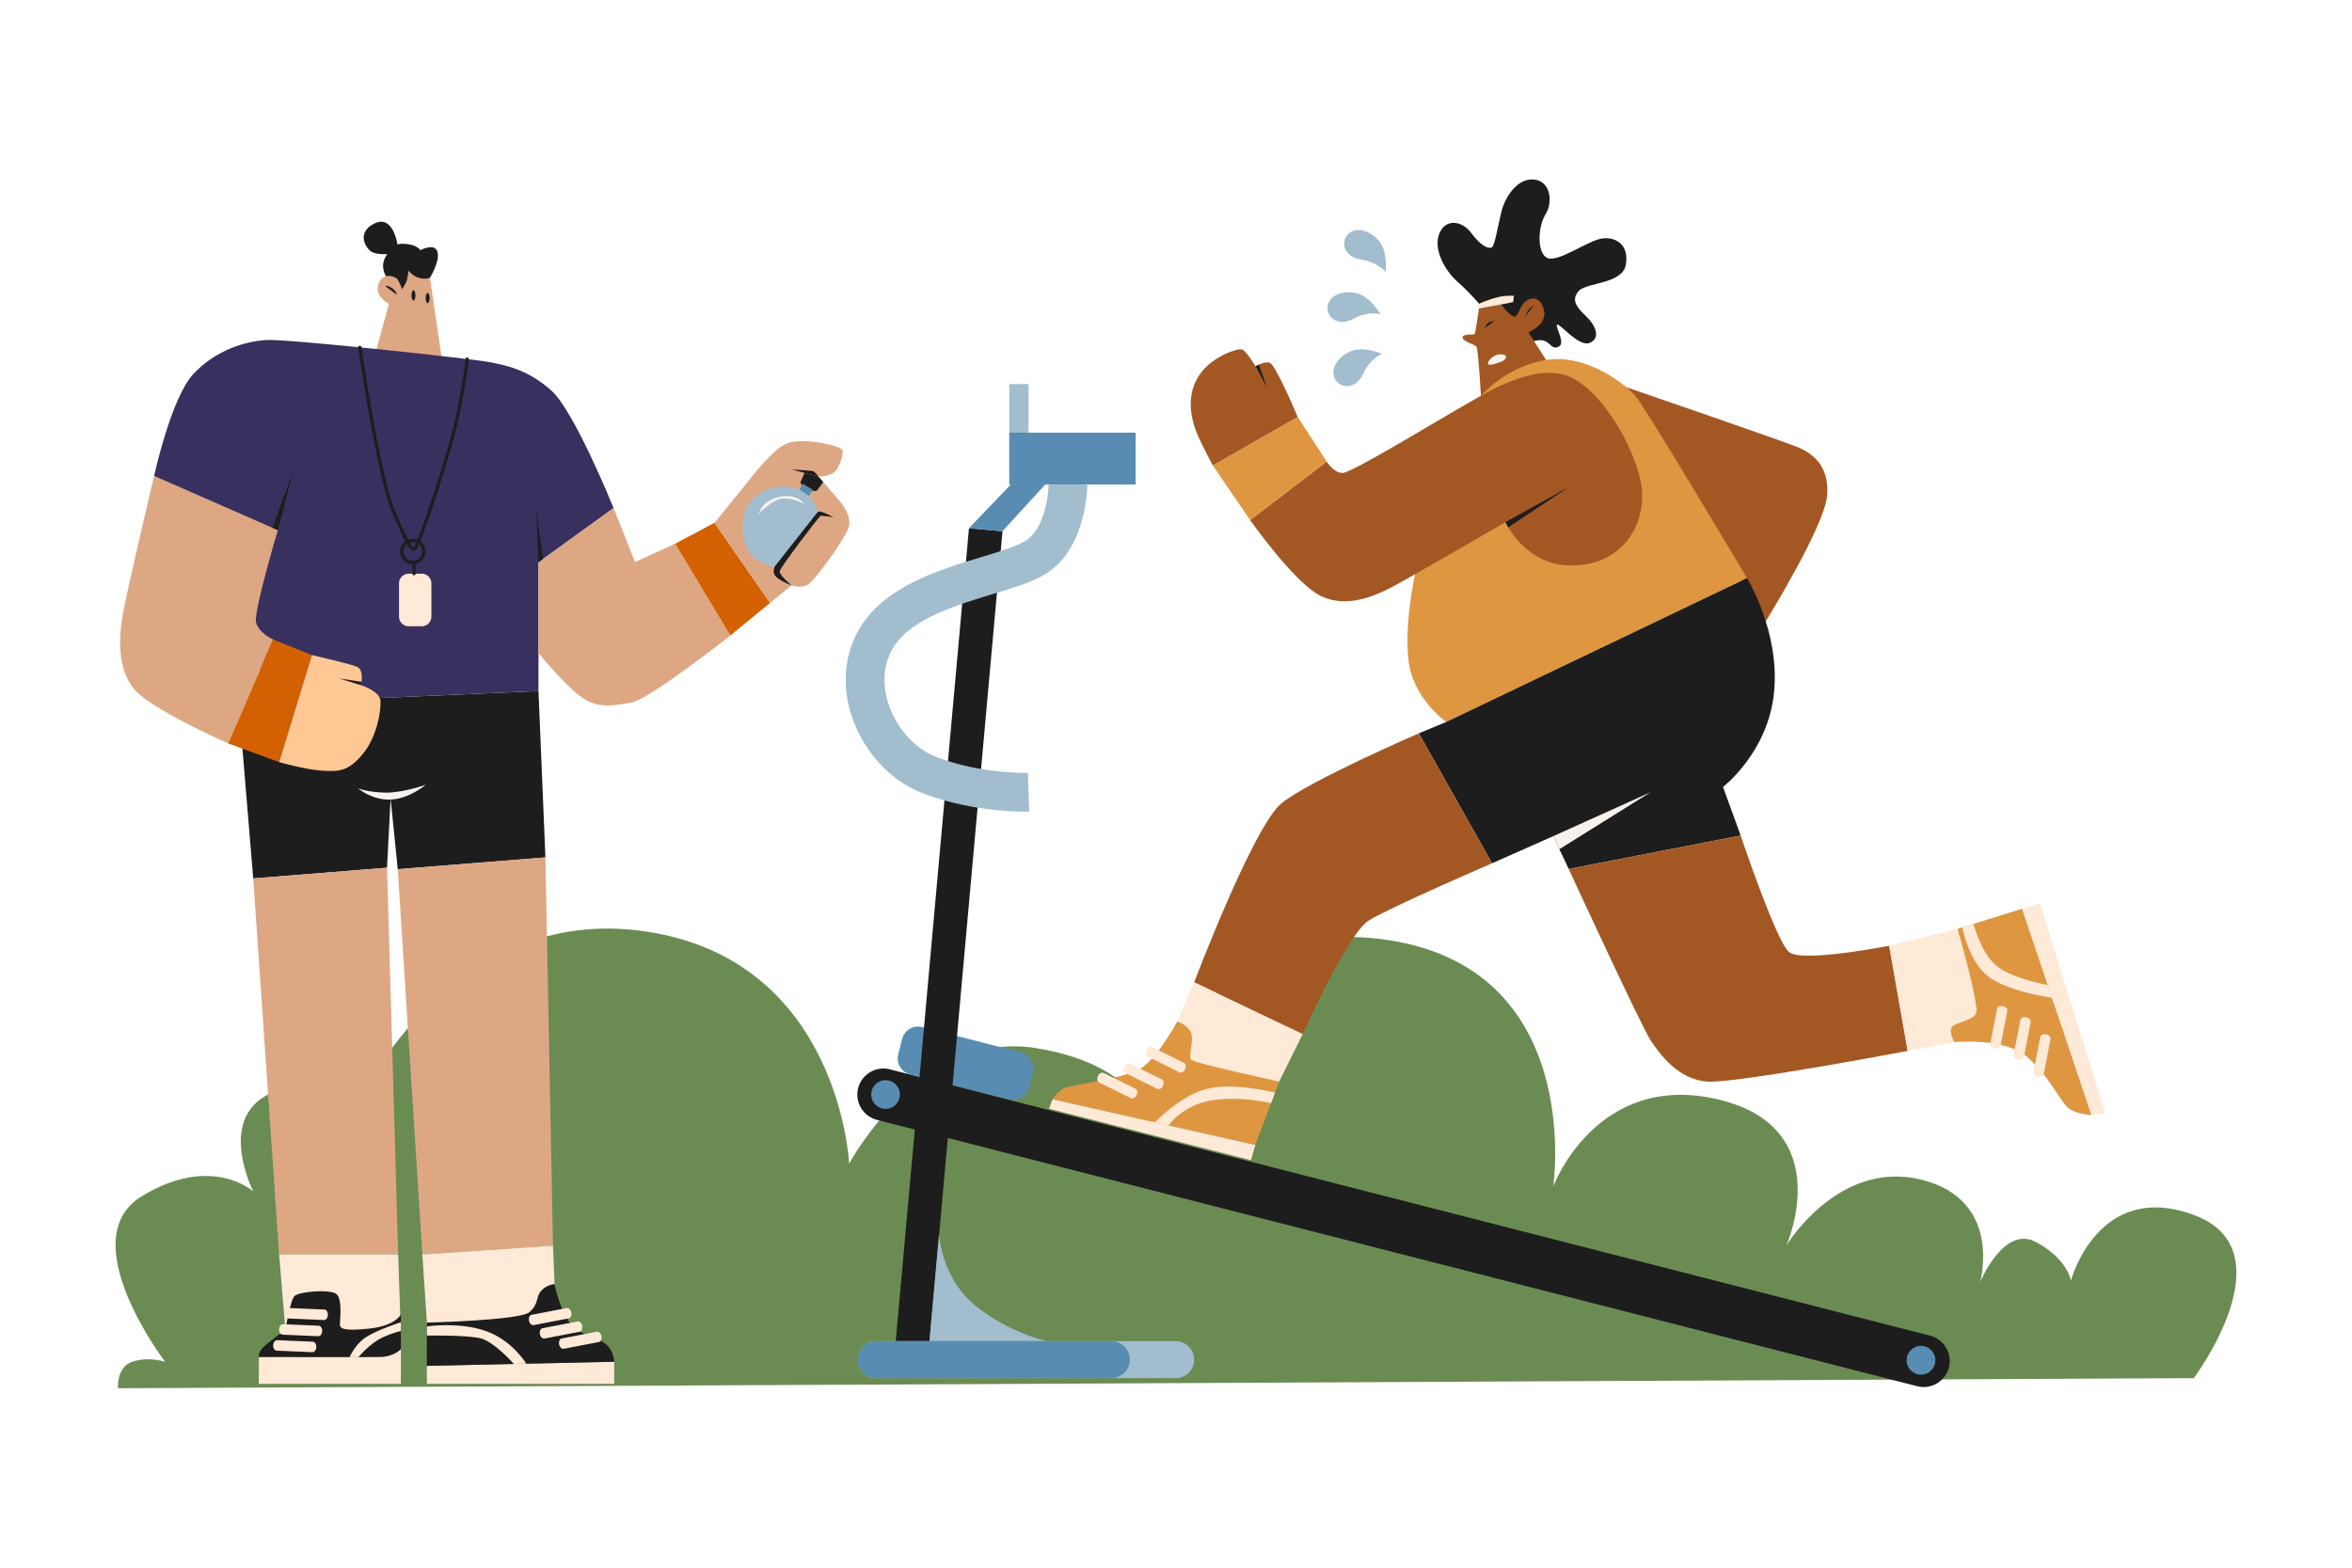 <svg xmlns="http://www.w3.org/2000/svg" xml:space="preserve" viewBox="0 0 600 400" id="first-day-at-gym">
  <path fill="#6A8C53" d="M30.094 354.214s-.429-5.366 3.649-6.762c4.078-1.395 8.371 0 8.371 0s-23.839-31.232-6.017-42.179c17.823-10.947 28.502-1.288 28.502-1.288s-9.21-18.084 3.793-24.712c13.003-6.627 23.521 1.207 23.521 1.207s23.182-50.121 72.767-42.823 51.946 59.244 51.946 59.244 18.299-34.291 47.76-29.461c29.461 4.83 30.186 22.706 30.186 22.706s5.059-56.997 57.574-50.557 44.09 63.108 44.09 63.108 11.001-29.407 41.911-22.216 17.601 37.242 17.601 37.242 13.233-21.895 34.307-16.743c21.074 5.152 15.063 26.187 15.063 26.187s6.01-14.596 14.167-10.303c8.157 4.293 9.015 9.874 9.015 9.874s6.869-25.758 31.339-16.743 0 41.643 0 41.643l-529.545 2.576z"></path>
  <path fill="#1E1D1D" d="M391.352 87.042s1.504-.574 2.846 0 1.878 2.345 3.542 1.326c1.664-1.02-1.181-5.152-.483-5.527.698-.376 5.581 5.903 8.371 4.615s1.395-4.508-1.127-6.869-3.703-4.239-1.717-6.386 11.108-1.717 11.967-6.654-2.361-7.137-5.957-6.708c-3.595.429-11.323 6.225-14.06 4.991s-2.415-8.05-.483-11.108c1.932-3.059 1.392-8.479-2.9-8.908-4.291-.429-7.404 4.4-8.37 8.318-.966 3.917-1.664 8.64-2.468 9.015-.805.376-2.737-.376-5.152-3.649s-6.654-3.81-8.21.161 1.395 9.337 4.722 12.289c3.327 2.951 5.434 5.555 5.434 5.555s7.445 7.861 10.235 8.612c2.792.75 3.81.927 3.81.927z"></path>
  <path fill="#A35824" d="M414.891 98.81s41.556 14.242 44.293 15.53 7.566 4.186 6.923 12.074c-.644 7.888-15.66 32.113-15.66 32.113L414.891 98.81zM377.294 78.708s-.912 6.332-1.127 6.547c-.215.215-3.273-.161-3.059.912.215 1.073 3.059 1.664 3.542 2.308s1.181 13.201 1.181 13.201l17.172-8.908-5.098-7.996s5.044-1.932 3.917-5.849-3.917-2.898-5.098-1.61-1.234 2.951-2.2 3.434-3.595-3.059-3.595-3.059-1.02-.013-2.67.228c-1.65.242-2.965.792-2.965.792z"></path>
  <path fill="#DE9641" d="M377.79 100.975s6.372-7.483 16.622-9.133 20.124 6.126 22.753 9.133c2.63 3.008 28.495 46.529 28.495 46.529l-76.737 36.706s-8.694-6.118-9.66-16.099 1.732-21.604 1.732-21.604l16.795-45.532z"></path>
  <path fill="#A35824" d="M384.05 133.23s4.942 11.162 16.963 11.055c12.021-.107 18.031-9.015 17.923-18.031-.107-9.015-9.659-26.724-18.889-30.266s-22.002 4.937-26.295 7.298-28.871 17.387-31.232 17.387-4.078-2.898-4.078-2.898l-19.533 14.918s11.591 16.528 18.353 19.533 13.738-.429 17.065-2.039c3.326-1.61 29.723-16.957 29.723-16.957z"></path>
  <path fill="#1E1D1D" d="m400.181 124.276-16.131 8.954.707 1.325z"></path>
  <path fill="#FFE9D7" d="M377.294 78.708s-.476-.651-.335-.973c.141-.322 4.749-2.053 6.882-2.214 2.133-.161 2.354 0 2.354 0l-.181 1.557-3.086.609-5.634 1.021z"></path>
  <path fill="#1E1D1D" d="M389.127 80.747s.295-1.127.993-1.878 1.046-.832 1.046-.832l-2.039 2.71z"></path>
  <path fill="#DE9641" d="m318.909 132.693-9.526-13.925 21.653-12.397 7.406 11.404z"></path>
  <path fill="#1E1D1D" d="m361.946 187.107 18.675 33.164 15.616-6.922 3.944 8.371 43.87-8.532-4.508-12.396s11.591-8.854 13.04-24.309-6.922-28.978-6.922-28.978l-76.737 36.706-6.978 2.896z"></path>
  <path fill="#F8F2ED" d="m396.237 213.349 24.846-11.216-23.282 14.536z"></path>
  <path fill="#A35824" d="M444.051 213.188s9.015 26.939 12.342 29.729c3.327 2.79 25.544-1.61 25.544-1.61l4.722 26.831s-43.467 8.264-50.98 7.835c-7.513-.429-12.235-6.976-14.596-10.518-2.361-3.542-20.902-43.735-20.902-43.735l43.87-8.532zM361.946 187.107s-27.797 12.021-34.988 17.816c-7.191 5.796-22.324 45.721-22.324 45.721l27.69 13.201s11.484-25.651 16.85-28.978 31.447-14.596 31.447-14.596l-18.675-33.164z"></path>
  <path fill="#FFE9D7" d="m481.937 241.307 20.955-5.178 5.635 27.931-21.868 4.079zM304.634 250.644l-8.291 19.212 28.334 9.418 7.647-15.429z"></path>
  <path fill="#DE9641" d="M515.852 231.862 499.368 237s5.698 19.655 4.732 21.587-5.635 2.334-6.279 3.622c-.644 1.288.775 3.703.775 3.703s12.668-1.289 18.544 3.783c5.876 5.071 8.613 11.752 10.706 13.201 2.093 1.449 5.715 1.61 5.715 1.61l-17.709-52.644zM326.324 275.952s-21.77-4.647-22.495-5.613c-.724-.966.805-4.83 0-6.842-.805-2.012-3.512-2.85-3.512-2.85s-5.343 10.014-9.931 12.348c-4.588 2.334-17.226 3.864-18.836 4.588s-3.059 2.898-3.059 2.898l51.758 11.672 6.075-16.201z"></path>
  <path fill="#598CB2" d="m257.358 280.583-25.185-6.45a4.212 4.212 0 0 1-3.035-5.125l1-3.906a4.211 4.211 0 0 1 5.125-3.035l25.185 6.45a4.212 4.212 0 0 1 3.035 5.125l-1 3.906a4.212 4.212 0 0 1-5.125 3.035z"></path>
  <path fill="#FFE9D7" d="m515.852 231.862 4.507-1.368 16.743 53.529-3.541.483zM268.492 280.481l-.885 2.415 51.516 13.121 1.127-3.864z"></path>
  <path fill="#A35824" d="M331.036 106.371s-5.608-13.389-7.124-13.818-3.609.912-3.609.912-2.361-3.917-3.434-4.293-8.586 1.878-11.645 7.727-.537 12.235.483 14.543 3.676 7.325 3.676 7.325l21.653-12.396z"></path>
  <path fill="#1E1D1D" d="m323.255 98.939-2.951-5.474.828-.441z"></path>
  <path fill="#A1BDCE" d="M353.467 69.424s-1.932-2.576-6.332-3.22c-4.4-.644-5.366-4.776-2.898-6.762 2.469-1.986 6.762.215 8.264 3.112 1.503 2.899.966 6.87.966 6.87zM352.147 80.17s-3.09-.906-7 1.212c-3.91 2.119-7.158-.612-6.369-3.681.788-3.068 5.544-3.876 8.483-2.455 2.938 1.422 4.886 4.924 4.886 4.924zM352.558 90.267s-3.012 1.137-4.857 5.184-6.082 3.823-7.301.899c-1.219-2.924 2.09-6.434 5.292-7.069 3.202-.636 6.866.986 6.866.986z"></path>
  <path fill="#1E1D1D" d="m228.133 346.324 19.052-211.549 8.552.77-19.052 211.549z"></path>
  <path fill="#598CB2" d="m247.162 134.79 10.705-11.166h8.774l-10.927 11.937zM257.464 110.396h32.239v13.228h-32.239z"></path>
  <path fill="#A1BDCE" d="M257.464 98h4.91v12.396h-4.91zM261.363 207.084c-3.628 0-14.827-.387-26.121-4.745-8.188-3.159-15.094-10.739-18.023-19.784-2.657-8.204-1.726-16.405 2.62-23.091 6.535-10.056 19.869-14.1 30.583-17.349 4.616-1.4 8.975-2.722 11.18-4.105 4.783-3.002 5.879-11.413 5.897-14.4l9.874.014c0 .659-.12 16.222-10.524 22.749-3.323 2.085-8.067 3.524-13.561 5.19-9.177 2.784-20.599 6.248-25.171 13.281-3.632 5.589-2.501 11.589-1.504 14.669 2.003 6.188 6.785 11.532 12.182 13.614 11.491 4.432 23.28 4.076 23.399 4.072l.367 9.868c-.089.003-.506.017-1.198.017z"></path>
  <path fill="#1E1D1D" d="m489.077 353.696-265.36-67.957a6.654 6.654 0 1 1 3.302-12.892l265.36 67.957a6.654 6.654 0 1 1-3.302 12.892z"></path>
  <circle cx="490.056" cy="347.078" r="3.663" fill="#598CB2"></circle>
  <circle cx="225.908" cy="279.274" r="3.663" fill="#598CB2"></circle>
  <path fill="#A1BDCE" d="M239.546 315.002s.612 10.959 9.064 17.962 18.353 9.23 18.353 9.23h-29.867l2.45-27.192z"></path>
  <path fill="#A1BDCE" d="M299.912 351.638h-76.363a4.722 4.722 0 1 1 0-9.444h76.362a4.722 4.722 0 0 1 4.722 4.722 4.72 4.72 0 0 1-4.721 4.722z"></path>
  <path fill="#598CB2" d="M283.491 351.638H223.55a4.722 4.722 0 1 1 0-9.444h59.941a4.722 4.722 0 1 1 0 9.444z"></path>
  <path fill="#FFE9D7" d="m300.9 273.618-8.173-4.053c-.465-.23-.575-.954-.247-1.616.328-.662.971-1.012 1.436-.782l8.173 4.053c.465.23.575.954.247 1.616-.328.662-.971 1.012-1.436.782zM295.265 277.847l-8.173-4.053c-.465-.23-.575-.954-.247-1.616.328-.662.971-1.012 1.436-.782l8.173 4.053c.465.23.575.954.247 1.616-.328.663-.971 1.013-1.436.782zM288.504 280.211l-8.173-4.053c-.465-.23-.575-.954-.247-1.616.328-.662.971-1.013 1.436-.782l8.173 4.053c.465.23.575.954.247 1.616-.329.662-.972 1.012-1.436.782zM512.082 257.877l-1.735 8.956c-.099.509-.767.808-1.493.667-.726-.141-1.234-.667-1.136-1.177l1.735-8.956c.099-.509.767-.808 1.493-.667.726.141 1.235.667 1.136 1.177zM518.034 260.736l-1.735 8.956c-.099.509-.767.808-1.493.667-.726-.141-1.234-.667-1.136-1.177l1.735-8.956c.099-.509.767-.808 1.493-.667.726.141 1.234.668 1.136 1.177zM523.103 265.088l-1.735 8.956c-.099.509-.767.808-1.493.667-.726-.141-1.234-.667-1.136-1.177l1.735-8.956c.099-.509.767-.808 1.493-.667.727.141 1.235.667 1.136 1.177zM325.267 278.77s-10.893-2.771-17.735-.852-12.884 8.461-12.884 8.461l3.471.783s3.376-5.071 10.781-6.359 15.345.693 15.345.693l1.022-2.726zM500.619 236.61s1.624 9.205 7.087 12.908 15.791 5.072 15.791 5.072l-1.093-3.249s-8.377-1.447-12.723-4.613-6.142-11.027-6.289-10.981c-.147.044-2.773.863-2.773.863z"></path>
  <path fill="#1E1D1D" d="M378.689 83.752s.644-1.361 1.395-1.62c.751-.258 1.221-.312 1.221-.312l-2.616 1.932z"></path>
  <path fill="#F8F2ED" d="M379.856 92.063s1.026-1.751 3.099-1.65 1.147 1.429.141 1.831c-1.006.403-4.588 1.711-3.24-.181z"></path>
  <path fill="#1E1D1D" d="m61.845 191.019 2.755 33.116 34.129-2.737.912-17.655 1.825 18.031 37.671-3.005-1.77-42.448-66.328 2.898zM109.676 70.873s2.576-4.105 1.932-6.56c-.644-2.455-4.387-.483-4.387-.483s-.563-1.046-2.697-1.449c-2.133-.402-3.139 0-3.139 0s-1.046-7.727-5.876-5.353c-4.83 2.375-2.053 6.56-.604 7.285 1.449.724 3.904.523 3.904.523s-1.087 1.368-1.087 2.938.725 2.7.725 2.7.643 3.82 4.587 4.947c3.946 1.127 6.642-4.548 6.642-4.548z"></path>
  <path fill="#DDA783" d="m109.676 70.873 2.978 20.285-16.689-1.717 3.247-11.913s-3.864-1.932-2.63-5.152 4.293-1.664 4.722-1.234c.429.429 1.288 2.629 1.288 2.629s.939-1.395 1.181-2.2c.241-.805.429-2.522.429-2.522s1.046 1.368 2.656 1.851c1.611.483 2.818-.027 2.818-.027z"></path>
  <path fill="#38305E" d="m39.324 121.424 31.715 57.795 66.327-2.898v-32.842l19.158-13.845s-9.981-24.739-15.884-29.998-11.377-6.44-16.099-7.298c-4.722-.859-51.087-5.903-56.561-5.581s-12.986 2.576-18.675 8.693c-5.688 6.119-9.981 25.974-9.981 25.974z"></path>
  <path fill="#DDA783" d="m70.878 135.269-31.554-13.845s-7.191 30.266-8.049 35.632c-.859 5.366-1.825 15.133 4.615 20.392s22.324 12.235 22.324 12.235l11.484-26.51s-3.864-1.717-4.4-4.508c-.538-2.789 5.58-23.396 5.58-23.396z"></path>
  <path fill="#1E1D1D" d="m74.822 120.216-5.328 14.445 1.384.608z"></path>
  <path fill="#D36101" d="m69.697 163.174 9.874 3.971-8.371 27.314-12.986-4.776z"></path>
  <path fill="#DDA783" d="m156.524 129.634 5.474 13.765 10.223-4.669 14.086 23.424s-20.607 16.26-25.114 17.065c-4.508.805-8.854 1.851-13.443-1.771-4.588-3.622-10.384-10.867-10.384-10.867v-23.102l19.158-13.845z"></path>
  <path fill="#1E1D1D" d="m136.803 129.916.564 13.563 1.141-.825z"></path>
  <path fill="#FFC794" d="M79.571 167.145s9.659 2.2 11.538 3.005c1.878.805.966 4.669.966 4.669s4.83 1.503 4.991 3.998c.161 2.495-.859 9.149-4.508 13.55-3.649 4.4-5.903 4.508-10.142 4.293s-11.216-2.2-11.216-2.2l8.371-27.315z"></path>
  <path fill="#1E1D1D" d="m86.474 173.101 5.601 1.718.147-.859z"></path>
  <path fill="#D36101" d="m172.221 138.73 10.061-5.339 14.168 20.445-10.143 8.318z"></path>
  <path fill="#DDA783" d="M213.514 119.733c.522-.678 1.771-3.783 1.368-4.91-.403-1.127-9.579-3.139-13.684-1.851-4.105 1.288-10.062 9.579-12.074 11.994-2.012 2.415-6.842 8.425-6.842 8.425l14.167 20.446 5.474-4.481s2.495.885 4.266-.242 9.82-12.155 10.384-14.811c.563-2.656-1.368-5.313-2.817-7.003s-4.991-5.715-4.991-5.715 3.139.241 4.749-1.852z"></path>
  <path fill="#FFE9D7" d="m66.048 346.245-.039 6.842h36.262v-8.854zM108.894 348.499v4.588h47.791v-5.635z"></path>
  <path fill="#1E1D1D" d="M212.629 131.969s-2.898-.402-3.26-.362-10.303 13.121-10.464 14.127c-.161 1.006 3.019 3.622 3.019 3.622s-3.381-1.248-4.226-2.536.08-2.817 1.207-4.427 9.096-11.43 9.74-11.833c.643-.402 3.984 1.409 3.984 1.409zM208.765 121.585l-6.762-1.791s4.709.262 5.293.382c.584.121 1.469 1.409 1.469 1.409z"></path>
  <path fill="#A1BDCE" d="M208.644 130.56s-1.127-4.83-5.957-6.118c-4.83-1.288-10.424 1.046-12.316 5.192-1.892 4.146-.845 10.867 2.294 12.919 3.139 2.053 4.96 2.009 4.96 2.009l11.019-14.002z"></path>
  <path fill="#F8F2ED" d="M205.25 128.642s-1.73-2.796-6.319-1.893c-4.642.914-5.406 4.415-5.406 4.415s3.649-4.078 6.654-3.971 5.071 1.449 5.071 1.449z"></path>
  <path fill="#598CB2" d="m203.934 124.884.867-1.428 2.556 1.55-1.011 1.563z"></path>
  <path fill="#1E1D1D" d="m204.534 123.896-.337-.842 1.053-2.4 3.515.931 1.245 1.416-1.647 2.226-1.188.059.182-.28-2.556-1.55z"></path>
  <path fill="#DDA783" d="m71.2 320.084-6.6-95.949 34.129-2.737 2.844 98.686zM101.466 221.774l6.279 98.31 33.324-2.254-1.932-99.061z"></path>
  <path fill="#F8F2ED" d="M91.324 201.14s2.495 1.02 6.976 1.1c4.481.08 10.33-2.012 10.33-2.012s-4.213 3.597-9.002 3.784-8.304-2.872-8.304-2.872z"></path>
  <path fill="#FFE9D7" d="m71.2 320.084 1.771 21.17 29.3-.724-.698-20.446zM107.745 320.084l1.368 20.687 32.761-3.139-.805-19.802z"></path>
  <path fill="#1E1D1D" d="M66.048 346.245s27.288.081 30.91 0c3.622-.08 5.313-2.012 5.313-2.012v-8.855s-1.288 2.898-8.13 3.622c-6.842.724-7.244-.161-7.405-.805-.161-.644.805-6.762-.966-8.049-1.771-1.288-9.498-.563-10.625.523-1.127 1.087-2.333 8.673-2.333 8.673s-4.67 3.28-5.877 4.649c-1.209 1.369-.887 2.254-.887 2.254zM108.894 337.464s23.643-.557 26.138-2.65 1.61-3.944 3.059-5.514 3.377-1.653 3.377-1.653 1.533 7.892 4.753 10.789c3.22 2.898 6.923 2.978 8.693 4.83 1.771 1.851 1.771 4.186 1.771 4.186l-47.791 1.046v-11.034zM98.307 73.027s.401-.355 1.64.447c1.238.801 1.238 1.687 1.238 1.687l-2.878-2.134z"></path>
  <path fill="#FFE9D7" d="M107.574 159.793h-3.308a2.478 2.478 0 0 1-2.478-2.478v-8.459a2.478 2.478 0 0 1 2.478-2.478h3.308a2.478 2.478 0 0 1 2.478 2.478v8.459a2.478 2.478 0 0 1-2.478 2.478z"></path>
  <path fill="#1E1D1D" d="M105.303 143.945a3.233 3.233 0 0 1-3.229-3.229 3.232 3.232 0 0 1 3.229-3.229 3.232 3.232 0 0 1 3.229 3.229 3.233 3.233 0 0 1-3.229 3.229zm0-5.635c-1.327 0-2.406 1.079-2.406 2.406s1.079 2.407 2.406 2.407c1.327 0 2.407-1.08 2.407-2.407s-1.081-2.406-2.407-2.406z"></path>
  <path fill="#1E1D1D" d="M105.625 146.789a.411.411 0 0 1-.411-.411v-2.844a.411.411 0 1 1 .822 0v2.844a.411.411 0 0 1-.411.411zM105.557 140.477a.85.85 0 0 1-.243-.035c-.886-.246-1.861-1.716-5.299-9.779-3.841-9.006-8.426-40.639-8.62-41.981a.412.412 0 0 1 .349-.466.423.423 0 0 1 .466.349c.047.328 4.763 32.868 8.562 41.775 1.91 4.48 3.97 9.09 4.763 9.31.018.004.049.014.145-.055.825-1.009 9.108-24.724 11.16-35.954 1.942-10.632 1.912-11.947 1.911-11.998a.416.416 0 0 1 .374-.434.406.406 0 0 1 .444.35c.013.103.073 1.319-1.919 12.229-1.962 10.739-10.475 35.743-11.488 36.473a1.025 1.025 0 0 1-.605.216z"></path>
  <path fill="#FFE9D7" d="m81.197 340.937-9.114-.391c-.518-.022-.913-.639-.881-1.378.032-.739.477-1.319.996-1.297l9.114.391c.518.022.913.639.881 1.378-.032.738-.478 1.319-.996 1.297zM82.646 336.81l-9.114-.391c-.518-.022-.913-.639-.881-1.378.032-.739.477-1.319.996-1.297l9.114.391c.518.022.913.639.881 1.378-.032.738-.478 1.319-.996 1.297zM145.077 336.385l-8.958 1.724c-.509.098-1.035-.411-1.175-1.137-.14-.726.16-1.394.669-1.492l8.958-1.724c.509-.098 1.035.411 1.175 1.137.14.726-.16 1.394-.669 1.492zM147.854 339.806l-8.958 1.724c-.509.098-1.035-.411-1.175-1.137-.14-.726.16-1.394.669-1.492l8.958-1.724c.509-.098 1.035.411 1.175 1.137.14.726-.16 1.394-.669 1.492zM152.764 342.422l-8.958 1.724c-.509.098-1.035-.411-1.175-1.137-.14-.726.16-1.394.669-1.492l8.958-1.724c.509-.098 1.035.411 1.175 1.137.14.726-.159 1.394-.669 1.492zM79.694 345.014l-9.114-.391c-.518-.022-.913-.639-.881-1.378.032-.739.477-1.319.996-1.297l9.114.391c.518.022.913.639.881 1.378-.032.739-.477 1.32-.996 1.297zM102.271 337.364s-6.279 2.039-9.015 3.891c-2.737 1.851-4.078 5.026-4.078 5.026h2.254s3.005-3.604 6.171-5.026 4.669-1.637 4.669-1.637l-.001-2.254zM108.894 338.437s8.241-1.234 15.057 1.181c6.815 2.415 10.3 8.326 10.3 8.326l-3.162.069s-4.938-5.605-8.426-6.517-13.769-.724-13.769-.724v-2.335z"></path>
  <ellipse cx="109.093" cy="76.045" fill="#1E1D1D" rx=".503" ry="1.308"></ellipse>
  <ellipse cx="105.481" cy="75.362" fill="#1E1D1D" rx=".503" ry="1.308"></ellipse>
</svg>
